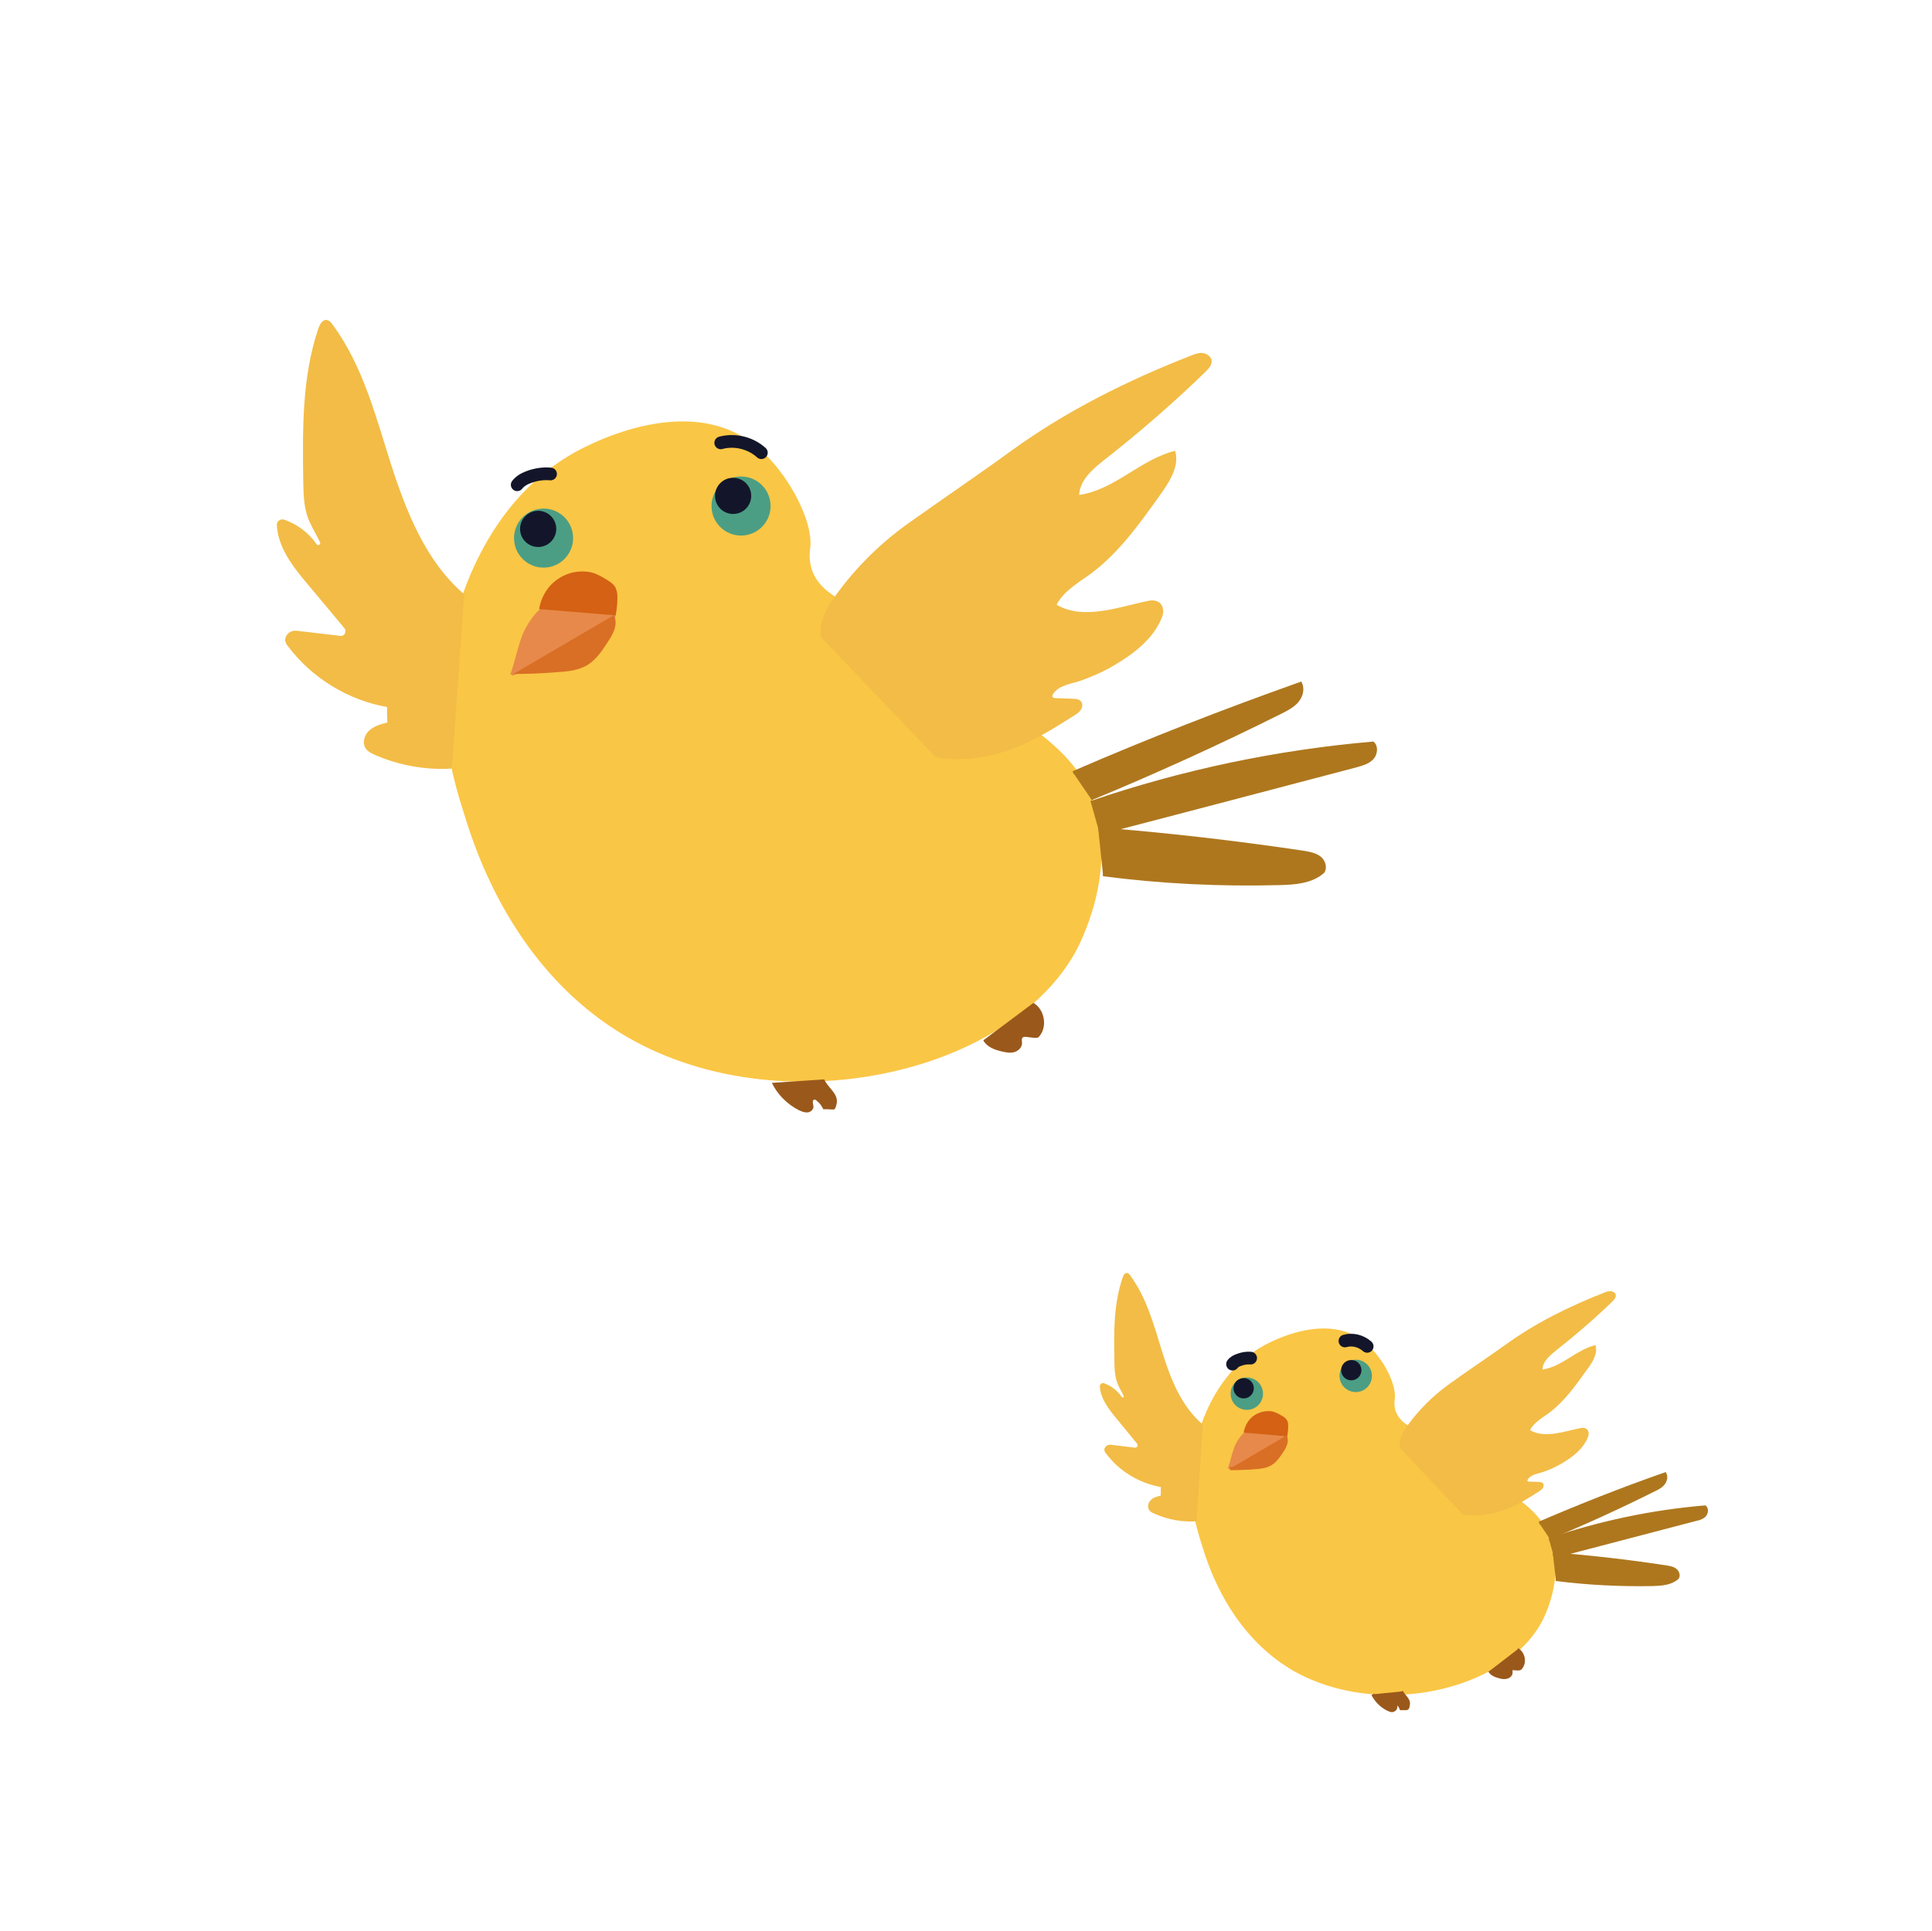 <?xml version="1.0" encoding="utf-8"?>
<!-- Generator: Adobe Illustrator 22.0.1, SVG Export Plug-In . SVG Version: 6.00 Build 0)  -->
<svg version="1.1" id="Layer_1" xmlns="http://www.w3.org/2000/svg" xmlns:xlink="http://www.w3.org/1999/xlink" x="0px" y="0px"
	 viewBox="0 0 608.5 608.2" style="enable-background:new 0 0 608.5 608.2;" xml:space="preserve">
<style type="text/css">
	.st0{fill:#FAC645;stroke:#FAC645;stroke-miterlimit:10;}
	.st1{fill:#F2BC46;}
	.st2{fill:#AE771E;stroke:#AE771E;stroke-miterlimit:10;}
	.st3{fill:#9A591B;}
	.st4{fill:#E7894A;stroke:#E7894A;stroke-miterlimit:10;}
	.st5{fill:#D46114;stroke:#D46114;stroke-miterlimit:10;}
	.st6{fill:#D96F25;}
	.st7{fill:none;stroke:#13162A;stroke-width:4;stroke-linecap:round;stroke-miterlimit:10;}
	.st8{opacity:0.73;fill:#0A8E9B;}
	.st9{fill:#13162A;}
	.st10{fill:#9A591B;stroke:#9A591B;stroke-miterlimit:10;}
	.st11{fill:#D96F25;stroke:#D96F25;stroke-miterlimit:10;}
</style>
<g>
	<path class="st0" d="M146.8,256.7c-3.6-11.3-9.6-31-4.5-55.3c1.4-6.5,9.3-44.3,42.5-60.3c4.9-2.4,31.1-15,50.3-2.2
		c11.7,7.8,20.6,25,19.6,33.5c-0.1,0.9-0.6,3.9,0.6,7.4c1.5,4.3,4.9,6.8,6.5,7.9c10,7.1,42.3,27,54.7,35.9
		c13.1,9.4,21.8,15.6,26.6,27.2c9.4,22.7-3.9,47.2-4.9,49c-21.5,38.3-92.4,54-140.1,26.6C162.4,305.9,150.2,267.7,146.8,256.7z"/>
	<path class="st1" d="M258.7,200.8c-1-4.7,1.6-9.3,4.4-13.1c6.3-8.8,14.1-16.5,22.9-22.8c10.8-7.7,21.8-15.1,32.5-22.9
		c17.2-12.5,36.7-22.2,56.4-29.9c1.2-0.5,2.5-1,3.8-0.9s2.6,1,2.9,2.2c0.3,1.4-0.9,2.7-1.9,3.7c-10.1,9.8-20.7,19-31.8,27.7
		c-3.7,2.9-7.8,6.4-8,11.1c11.2-1.6,19.3-11.2,30.2-13.9c1.6,5-2.2,10.4-5,14.3c-6.2,8.7-12.5,17.5-21,24
		c-3.8,2.9-9.1,5.7-11.3,10.2c8.7,5.1,20.4,0.4,29.2-1.3c1.2-0.2,2.4,0,3.3,0.7c1.1,1,1.3,2.8,0.8,4.2c-2.5,6.8-8.8,11.7-14.9,15.3
		c-3.3,2-6.9,3.6-10.5,4.9c-3,1.1-7.2,1.4-9,4.3c-0.2,0.3-0.3,0.6-0.2,0.9c0.2,0.3,0.6,0.4,1,0.4c1.8,0.1,3.5,0.1,5.3,0.2
		c1,0,2.1,0.1,2.7,0.9c0.6,0.7,0.4,1.9-0.1,2.6c-0.5,0.8-1.3,1.3-2.1,1.8c-6.2,3.9-12.3,7.8-19.3,10.4c-7.7,2.9-16.2,4.2-24.3,2.7"
		/>
	<path class="st1" d="M146.2,187.2c-12.1-10.4-18.2-25.9-23.1-41.1c-4.8-15.2-8.9-31-18.3-43.8c-0.5-0.7-1.1-1.4-1.9-1.5
		c-1.3-0.2-2.2,1.4-2.6,2.6c-5.2,15.2-5,31.7-4.8,47.8c0.1,4.1,0.1,8.4,1.6,12.2c1,2.5,2.5,4.9,3.7,7.4c0.3,0.7-0.6,1.3-1.1,0.6
		c-2.5-3.6-6.1-6.3-10.2-7.7c-1.1-0.4-2.4,0.5-2.3,1.7c0.3,6.9,5,13.1,9.6,18.5l11.7,14c0.8,1,0,2.6-1.3,2.4l-13.6-1.6
		c-1.3-0.2-2.6,0.3-3.3,1.4c-1,1.5-0.3,2.6,0.5,3.6c7.5,9.9,18.9,16.9,31.1,19c0,2.7,0,2.2,0.1,4.9c-2.2,0.5-4.5,1.2-6.1,2.9
		c-0.8,0.9-1.3,2.2-1.3,3.4c0.1,2.3,1.9,3.2,3.5,3.9c7.6,3.3,15.9,4.8,24.2,4.3"/>
	<path class="st2" d="M338,243.4c23.5-10.2,47.4-19.5,71.6-28.1c0.9,1.8,0.2,4.1-1.1,5.6c-1.3,1.5-3.2,2.5-5,3.4
		c-19.6,9.8-39.6,18.9-59.9,27.3"/>
	<path class="st2" d="M347.4,275.5c18.4,2.4,37,3.3,55.6,2.8c4.8-0.1,10.1-0.5,13.7-3.7c0.9-1.4,0.2-3.5-1.2-4.5
		c-1.4-1-3.1-1.3-4.8-1.6c-21.5-3.2-43.1-5.7-64.8-7.4"/>
	<path class="st2" d="M343.6,252.8c28.7-9.8,58.6-16.1,88.8-18.7c1.3,1.2,0.9,3.6-0.3,4.8c-1.3,1.3-3.1,1.8-4.9,2.3
		c-27,7.1-53.9,14.2-80.9,21.2"/>
	<path class="st3" d="M309.7,327.7c1.1,2.1,3.6,3,5.8,3.5c1.3,0.3,2.7,0.6,4,0.2c1.3-0.4,2.4-1.5,2.4-2.8c0-0.7-0.3-1.6,0.4-1.9
		c0.2-0.1,0.5-0.1,0.8-0.1c0.8,0.1,1.7,0.2,2.5,0.3c0.4,0,0.9,0.1,1.3-0.1c0.3-0.1,0.5-0.4,0.7-0.7c2.3-3.1,1.3-8.2-2.1-10.2"/>
	<path class="st3" d="M243.1,341.1c1.8,3.7,4.8,6.7,8.5,8.6c0.9,0.4,1.8,0.8,2.8,0.7c1-0.1,1.9-1,1.8-1.9c-0.1-0.8-0.5-1.9,0.2-2.1
		c0.3-0.1,0.6,0.1,0.8,0.3c0.9,0.7,1.6,1.6,2.1,2.7c1,0,1.9,0,2.9,0.1c0.2,0,0.4,0,0.6-0.1c0.2-0.1,0.3-0.4,0.4-0.6
		c0.2-0.6,0.4-1.3,0.4-1.9c0-2.7-2.9-4.4-4-6.9"/>
	<path class="st4" d="M166.5,210.6c1.4-0.5,2.8-1,4.3-1.6c3.3-1.3,6.6-2.6,9.8-4.2c4.4-2.2,15.5-7,12.1-13.7c-0.8-1.6-2.3-2.8-4-3.5
		c-7.3-3.3-13.7-0.1-18.9,5.2c-2.1,2.2-3.9,5-5,7.9c-1.4,3.9-2.2,8-3.6,11.9c0.2-0.6,3.8-1.5,4.5-1.7
		C166,210.8,166.2,210.7,166.5,210.6z"/>
	<path class="st5" d="M170.3,191.9c0.5-3.1,2.1-6.1,4.4-8.1c2.4-2.1,5.5-3.3,8.6-3.3c1,0,2,0.1,2.9,0.3c1.8,0.5,3.3,1.4,4.9,2.4
		c0.8,0.5,1.7,1.1,2.2,1.9c0.3,0.6,0.5,1.3,0.6,1.9c0.2,1.7-0.1,5.1-0.5,6.8"/>
	<path class="st6" d="M161.7,212.3c4.7,0,9.5-0.2,14.2-0.6c3.2-0.2,6.4-0.6,9.1-2.2c2.7-1.7,4.6-4.4,6.3-7.1
		c0.9-1.3,1.7-2.6,2.2-4.1c0.5-1.5,0.6-3.1-0.2-4.5"/>
	<path class="st7" d="M239.8,142.6c-3.4-3.1-8.4-4.3-12.8-3.1"/>
	<path class="st7" d="M173.4,149.3c-2.2-0.2-4.3,0.1-6.4,0.8c-1.5,0.5-3.1,1.3-4.1,2.6"/>
	<circle class="st8" cx="233.4" cy="159.4" r="9.3"/>
	<circle class="st9" cx="230.9" cy="156.2" r="5.7"/>
	<circle class="st8" cx="171.2" cy="169.5" r="9.3"/>
	<circle class="st9" cx="169.5" cy="166.6" r="5.7"/>
	<path class="st0" d="M379.2,487.1c-2-6.2-5.3-17.1-2.5-30.5c0.7-3.6,5.1-24.5,23.5-33.3c2.7-1.3,17.2-8.3,27.8-1.2
		c6.5,4.3,11.4,13.8,10.8,18.5c-0.1,0.5-0.3,2.2,0.3,4.1c0.9,2.4,2.7,3.8,3.6,4.4c5.5,3.9,23.4,14.9,30.2,19.8
		c7.2,5.2,12,8.6,14.7,15.1c5.2,12.6-2.1,26.1-2.7,27.1c-11.9,21.2-51,29.8-77.4,14.7C387.8,514.3,381.1,493.2,379.2,487.1z"/>
	<path class="st1" d="M441,456.2c-0.6-2.6,0.9-5.1,2.4-7.3c3.5-4.8,7.8-9.1,12.6-12.6c5.9-4.3,12-8.3,18-12.6
		c9.5-6.9,20.2-12.2,31.2-16.5c0.7-0.3,1.4-0.5,2.1-0.5c0.7,0.1,1.5,0.5,1.6,1.2c0.1,0.8-0.5,1.5-1.1,2.1
		c-5.6,5.4-11.5,10.5-17.6,15.3c-2,1.6-4.3,3.5-4.4,6.1c6.2-0.9,10.6-6.2,16.7-7.7c0.9,2.8-1.2,5.8-2.8,7.9
		c-3.4,4.8-6.9,9.7-11.6,13.3c-2.1,1.6-5,3.1-6.2,5.6c4.8,2.8,11.2,0.2,16.1-0.7c0.6-0.1,1.4,0,1.8,0.4c0.6,0.6,0.7,1.5,0.4,2.3
		c-1.4,3.8-4.9,6.5-8.2,8.4c-1.8,1.1-3.8,2-5.8,2.7c-1.7,0.6-4,0.8-5,2.4c-0.1,0.2-0.2,0.4-0.1,0.5c0.1,0.2,0.3,0.2,0.5,0.2
		c1,0,2,0.1,2.9,0.1c0.6,0,1.2,0.1,1.5,0.5c0.3,0.4,0.2,1-0.1,1.5c-0.3,0.4-0.7,0.7-1.2,1c-3.4,2.2-6.8,4.3-10.6,5.7
		c-4.3,1.6-8.9,2.3-13.4,1.5"/>
	<path class="st1" d="M378.8,448.7c-6.7-5.7-10.1-14.3-12.7-22.7s-4.9-17.1-10.1-24.2c-0.3-0.4-0.6-0.8-1-0.8
		c-0.7-0.1-1.2,0.7-1.4,1.4c-2.9,8.4-2.8,17.5-2.6,26.4c0,2.3,0.1,4.6,0.9,6.8c0.5,1.4,1.4,2.7,2,4.1c0.2,0.4-0.3,0.7-0.6,0.3
		c-1.4-2-3.4-3.5-5.6-4.3c-0.6-0.2-1.3,0.3-1.3,1c0.2,3.8,2.8,7.2,5.3,10.2l6.4,7.8c0.5,0.6,0,1.4-0.7,1.3l-7.5-0.9
		c-0.7-0.1-1.4,0.2-1.8,0.8c-0.6,0.8-0.1,1.5,0.3,2c4.1,5.5,10.4,9.3,17.2,10.5c0,1.5,0,1.2,0,2.7c-1.2,0.3-2.5,0.6-3.3,1.6
		c-0.5,0.5-0.7,1.2-0.7,1.9c0.1,1.3,1,1.8,2,2.2c4.2,1.9,8.8,2.7,13.3,2.4"/>
	<path class="st2" d="M484.8,479.8c13-5.6,26.2-10.8,39.6-15.5c0.5,1,0.1,2.3-0.6,3.1c-0.7,0.9-1.8,1.4-2.8,1.9
		c-10.8,5.4-21.9,10.5-33.1,15.1"/>
	<path class="st2" d="M490,497.5c10.2,1.3,20.4,1.8,30.7,1.6c2.7-0.1,5.6-0.3,7.6-2.1c0.5-0.8,0.1-1.9-0.7-2.5
		c-0.8-0.6-1.7-0.7-2.7-0.9c-11.9-1.8-23.8-3.2-35.8-4.1"/>
	<path class="st2" d="M487.9,485c15.9-5.4,32.4-8.9,49.1-10.3c0.7,0.7,0.5,2-0.2,2.7c-0.7,0.7-1.7,1-2.7,1.2
		c-14.9,3.9-29.8,7.8-44.7,11.7"/>
	<path class="st10" d="M469.2,526.3c0.6,1.1,2,1.6,3.2,1.9c0.7,0.2,1.5,0.3,2.2,0.1c0.7-0.2,1.4-0.8,1.3-1.6c0-0.4-0.1-0.9,0.2-1.1
		c0.1-0.1,0.3-0.1,0.5,0c0.5,0,0.9,0.1,1.4,0.1c0.2,0,0.5,0,0.7-0.1c0.2-0.1,0.3-0.2,0.4-0.4c1.3-1.7,0.7-4.5-1.2-5.6"/>
	<path class="st10" d="M432.4,533.7c1,2,2.7,3.7,4.7,4.7c0.5,0.2,1,0.5,1.5,0.4c0.5-0.1,1-0.5,1-1.1c0-0.4-0.3-1.1,0.1-1.2
		c0.2,0,0.3,0.1,0.5,0.2c0.5,0.4,0.9,0.9,1.1,1.5c0.5,0,1.1,0,1.6,0c0.1,0,0.2,0,0.3-0.1c0.1-0.1,0.2-0.2,0.2-0.4
		c0.1-0.4,0.2-0.7,0.2-1.1c0-1.5-1.6-2.4-2.2-3.8"/>
	<path class="st4" d="M390.1,461.6c0.8-0.3,1.6-0.6,2.4-0.9c1.8-0.7,3.7-1.4,5.4-2.3c2.4-1.2,8.6-3.9,6.7-7.5
		c-0.5-0.9-1.3-1.5-2.2-2c-4-1.8-7.6-0.1-10.4,2.9c-1.2,1.2-2.2,2.7-2.8,4.3c-0.8,2.1-1.2,4.4-2,6.6c0.1-0.3,2.1-0.8,2.5-1
		C389.8,461.8,389.9,461.7,390.1,461.6z"/>
	<path class="st5" d="M392.2,451.3c0.3-1.7,1.1-3.3,2.4-4.5c1.3-1.1,3-1.8,4.8-1.8c0.5,0,1.1,0,1.6,0.2c1,0.3,1.8,0.8,2.7,1.3
		c0.5,0.3,0.9,0.6,1.2,1.1c0.2,0.3,0.3,0.7,0.3,1.1c0.1,1-0.1,2.8-0.3,3.7"/>
	<path class="st11" d="M387.4,462.6c2.6,0,5.2-0.1,7.8-0.3c1.7-0.1,3.5-0.3,5-1.2c1.5-0.9,2.5-2.4,3.5-3.9c0.5-0.7,0.9-1.4,1.2-2.3
		s0.3-1.7-0.1-2.5"/>
	<path class="st7" d="M430.6,424.1c-1.9-1.7-4.6-2.4-7-1.7"/>
	<path class="st7" d="M393.9,427.8c-1.2-0.1-2.4,0.1-3.5,0.5c-0.9,0.3-1.7,0.7-2.2,1.4"/>
	<circle class="st8" cx="427" cy="433.4" r="5.1"/>
	<circle class="st9" cx="425.6" cy="431.6" r="3.2"/>
	<circle class="st8" cx="392.7" cy="439" r="5.1"/>
	<circle class="st9" cx="391.7" cy="437.3" r="3.2"/>
</g>
</svg>
